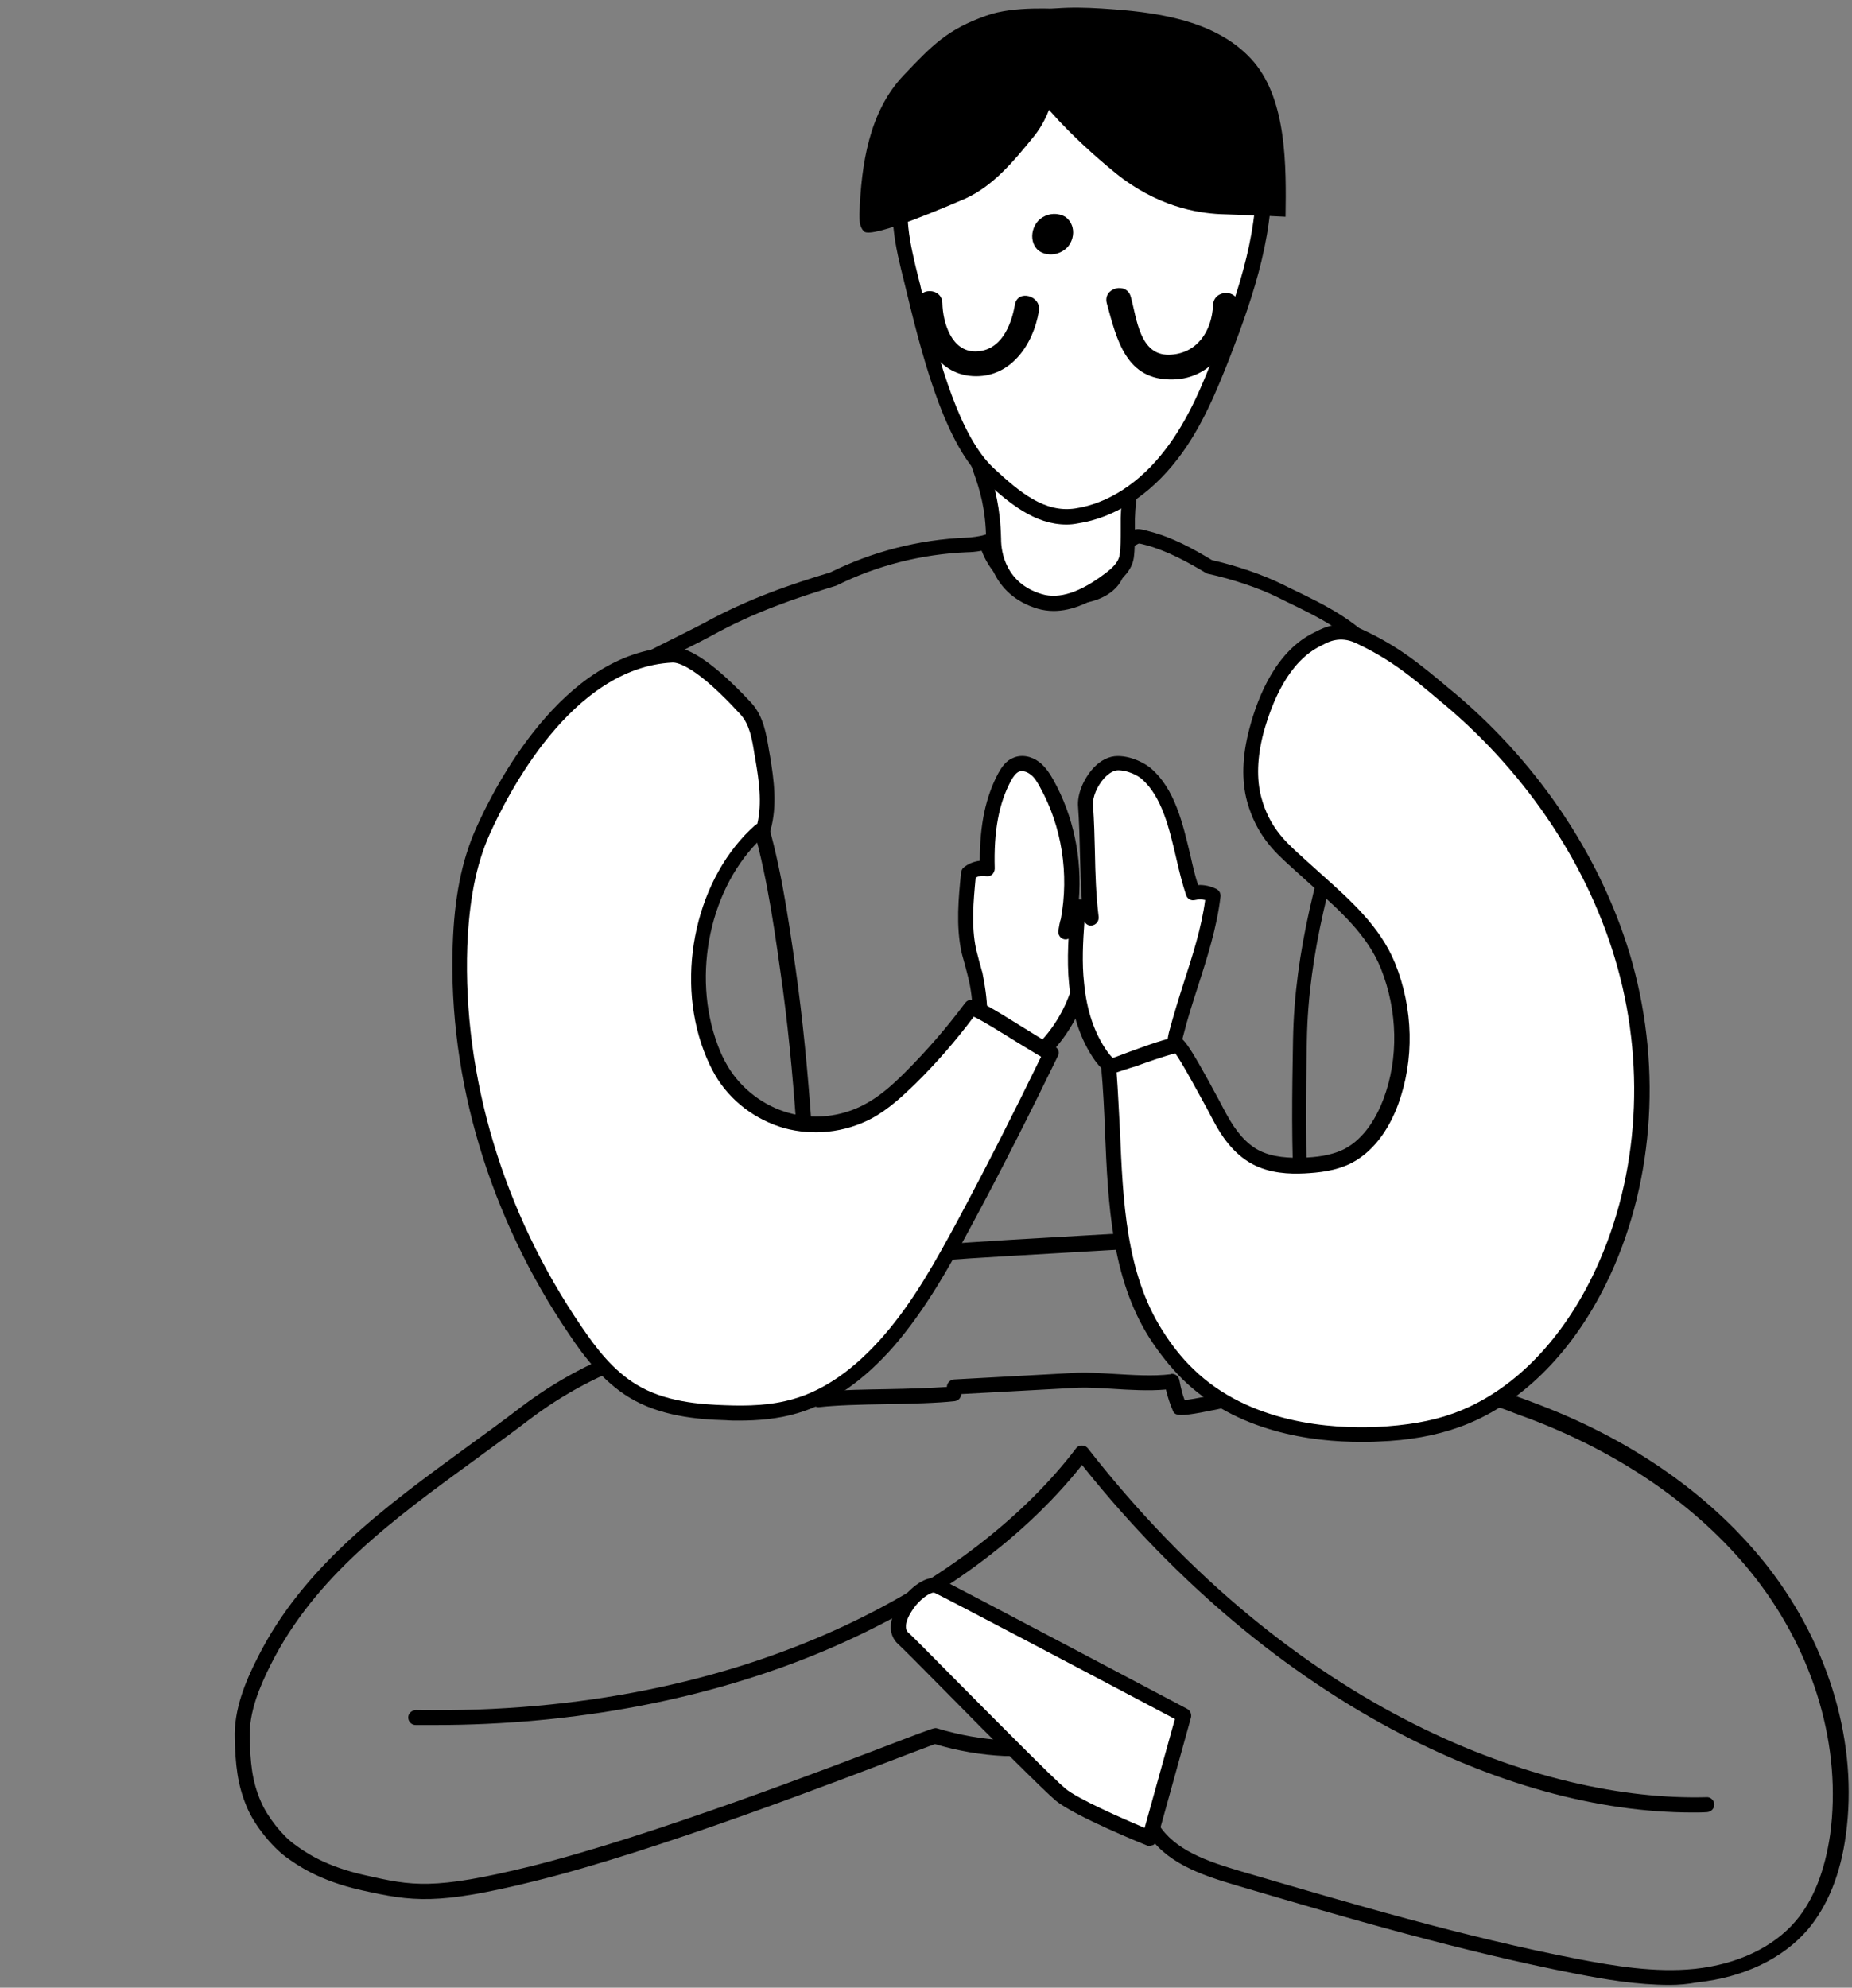 <svg width="178" height="191" viewBox="0 0 178 191" fill="none" xmlns="http://www.w3.org/2000/svg">
<rect x="0" y="0" width="178" height="191" fill="#808080" stroke="none"/>
<path fill-rule="evenodd" clip-rule="evenodd" d="M89.031 128.709C88.744 128.601 68.768 128.278 57.738 128.026C45.415 127.739 12.433 130.002 6.002 145.922C-18.07 205.466 37.08 181.39 56.84 173.843C77.283 166.009 72.864 173.304 80.696 165.506C88.564 157.744 91.618 159.865 96.827 155.409C101.282 151.563 106.097 139.956 102.971 136.004C99.917 132.051 92.839 130.074 89.031 128.709Z" class="sec-color-fill"/>
<path fill-rule="evenodd" clip-rule="evenodd" d="M104.229 116.599C104.337 116.419 107.893 101.901 109.905 93.959C112.133 85.047 125.282 77.393 107.103 61.546C92.912 49.184 97.007 49.651 72.684 51.233C58.457 52.167 74.516 97.445 78.864 104.453C83.211 111.46 81.163 113.328 83.534 117.856C85.582 121.737 93.235 127.163 96.612 125.546C99.989 123.929 102.612 119.114 104.229 116.599Z" class="sec-color-fill"/>
<path d="M160.491 190.733C157.33 190.733 154.204 190.194 151.438 189.655C140.408 187.499 129.45 184.301 118.851 181.174C115.294 180.132 111.953 178.946 110.157 176C109.654 175.209 109.438 174.347 109.258 173.592C108.899 172.155 108.684 171.651 107.821 171.544C105.378 171.256 103.007 170.609 100.743 169.675L100.42 169.531C99.881 169.316 99.414 169.1 98.911 168.956C98.3 168.813 97.654 168.777 96.971 168.741H96.576C94.276 168.633 92.013 168.238 89.857 167.591C89.462 167.735 88.528 168.094 87.378 168.525C80.696 171.076 63.019 177.904 51.307 180.779C42.002 183.079 39.63 182.719 34.78 181.641C30.576 180.707 28.493 179.162 27.487 178.443C26.086 177.401 24.469 175.389 23.75 173.7C22.78 171.436 22.637 169.459 22.565 167.124C22.457 164.249 23.607 161.554 24.756 159.29C29.175 150.45 37.187 144.664 44.912 139.022C46.6 137.8 48.325 136.543 50.014 135.249C53.462 132.626 57.271 130.613 61.331 129.248C61.331 129.248 61.367 129.248 61.403 129.212V129.176C61.259 127.271 61.546 125.295 62.265 123.462C62.373 123.247 62.552 123.067 62.804 123.031C75.055 120.659 87.45 119.725 96.863 119.15L116.013 118.036C119.067 117.856 122.48 117.641 125.57 118.97C125.713 119.042 125.821 119.114 125.893 119.258C129.665 125.079 135.09 129.751 141.198 132.41C142.599 133.021 144.108 133.56 145.545 134.099C146.372 134.387 147.234 134.71 148.06 135.033C157.222 138.555 164.767 143.945 169.976 150.629C175.868 158.248 178.599 167.627 177.413 176.287C176.91 180.096 175.653 183.151 173.749 185.415C171.342 188.218 167.569 190.014 163.15 190.481C162.18 190.661 161.318 190.733 160.491 190.733ZM107.965 170.142C109.869 170.358 110.264 171.903 110.624 173.268C110.803 173.951 110.983 174.67 111.342 175.281C112.887 177.76 115.941 178.838 119.246 179.809C129.809 182.899 140.731 186.133 151.689 188.254C155.102 188.9 159.054 189.583 162.899 189.188C166.958 188.757 170.407 187.139 172.563 184.624C174.288 182.612 175.401 179.773 175.904 176.251C177.018 167.95 174.431 159.002 168.755 151.671C163.725 145.203 156.36 139.957 147.486 136.507C146.659 136.183 145.797 135.896 145.007 135.572C143.533 135.033 142.024 134.494 140.587 133.848C134.3 131.081 128.695 126.301 124.779 120.336C122.049 119.222 118.851 119.402 116.049 119.581L96.899 120.695C87.63 121.234 75.486 122.169 63.45 124.469C62.911 125.978 62.696 127.595 62.804 129.176V129.212C62.804 129.392 62.84 129.715 62.66 130.003C62.408 130.434 61.977 130.578 61.762 130.649C57.81 131.979 54.145 133.919 50.84 136.435C49.151 137.729 47.391 138.986 45.738 140.208C37.798 145.994 30.289 151.456 26.014 159.972C24.972 162.057 23.894 164.536 24.002 167.088C24.074 169.28 24.181 171.076 25.08 173.125C25.69 174.562 27.128 176.395 28.349 177.257C29.283 177.94 31.223 179.342 35.139 180.204C39.594 181.21 41.642 181.641 50.983 179.342C62.588 176.467 80.229 169.675 86.875 167.124C89.821 166.01 89.821 166.01 90.073 166.081C92.229 166.728 94.42 167.124 96.684 167.231H97.079C97.797 167.267 98.552 167.303 99.306 167.483C99.917 167.627 100.492 167.878 101.067 168.13L101.39 168.274C103.438 169.244 105.666 169.855 107.965 170.142Z" fill="black"/>
<path d="M113.57 135.968C112.923 135.968 112.815 135.788 112.707 135.501C112.456 134.926 112.24 134.279 112.061 133.524C110.408 133.668 108.54 133.56 106.887 133.452C105.666 133.38 104.516 133.309 103.654 133.345L92.408 133.955C92.336 134.279 92.193 134.566 91.761 134.638C90.145 134.818 87.63 134.89 85.187 134.926C82.78 134.962 80.301 135.033 78.756 135.213C78.576 135.249 78.361 135.177 78.217 135.033C78.073 134.89 77.965 134.71 77.965 134.53C77.75 130.721 77.534 126.84 77.355 123.067C76.887 113.221 76.42 103.015 74.983 93.205C74.265 88.066 73.474 82.784 71.858 77.789C70.852 74.698 66.828 72.111 63.271 69.811C61.295 68.553 59.462 67.368 58.097 66.11C57.953 65.966 57.846 65.751 57.846 65.571C57.846 65.355 57.953 65.176 58.097 65.032C59.175 64.133 62.552 62.444 65.283 61.079C66.289 60.576 67.151 60.145 67.618 59.893C71.929 57.521 75.989 56.156 79.798 55.006C83.857 52.994 88.348 51.844 92.875 51.664C93.306 51.664 94.276 51.52 94.564 51.413C94.743 51.341 94.959 51.341 95.139 51.448C95.318 51.556 95.462 51.7 95.498 51.916C95.893 53.533 97.079 54.97 98.66 55.833C100.133 56.623 101.965 56.875 103.833 56.587C105.019 56.407 106.348 55.797 106.6 54.718C106.672 54.431 106.672 54.108 106.672 53.748C106.672 53.245 106.672 52.67 106.851 52.131C106.923 51.88 107.139 51.736 107.39 51.664L107.426 51.628C107.534 51.52 107.642 51.448 107.785 51.413C108.181 51.269 108.36 51.161 108.54 51.089C109.186 50.766 109.438 50.766 110.444 51.053C112.707 51.628 114.755 52.778 116.48 53.82C118.851 54.359 121.366 55.222 123.27 56.156L123.989 56.515C127.653 58.276 130.528 59.642 133.617 63.271C133.761 63.451 133.833 63.666 133.761 63.882C132.791 67.978 131.605 71.931 130.456 75.74C128.049 83.79 125.749 91.408 125.605 99.997C125.426 110.562 125.246 121.486 128.587 131.763C128.659 131.943 128.623 132.159 128.552 132.302C128.48 132.446 128.3 132.59 128.12 132.662C125.893 133.309 122.3 134.243 119.103 134.962C115.905 135.68 114.324 135.968 113.57 135.968ZM112.636 132.015C112.995 132.015 113.282 132.266 113.354 132.626C113.498 133.38 113.642 133.991 113.857 134.53C115.582 134.387 122.695 132.734 127.079 131.476C123.917 121.162 124.097 109.915 124.276 99.961C124.42 91.193 126.719 83.467 129.198 75.309C130.312 71.608 131.462 67.799 132.396 63.882C129.593 60.684 126.899 59.39 123.486 57.737L122.767 57.378C120.935 56.479 118.456 55.653 116.156 55.15C116.085 55.15 116.013 55.114 115.941 55.078C114.252 54.072 112.276 52.958 110.157 52.383C109.977 52.347 109.546 52.203 109.438 52.239C109.438 52.239 109.33 52.275 109.294 52.311C109.115 52.419 108.863 52.526 108.432 52.706C108.396 52.706 108.396 52.742 108.36 52.742C108.324 52.778 108.252 52.814 108.216 52.85C108.181 53.101 108.181 53.389 108.181 53.676C108.181 54.072 108.181 54.539 108.073 55.006C107.713 56.515 106.24 57.629 104.121 57.953C101.965 58.312 99.809 57.989 98.049 57.054C96.324 56.156 94.995 54.647 94.348 52.922C93.809 53.029 93.235 53.066 92.947 53.066C88.636 53.245 84.288 54.323 80.408 56.264C80.372 56.264 80.337 56.3 80.301 56.3C76.564 57.45 72.54 58.779 68.337 61.115C67.87 61.367 66.971 61.834 65.965 62.337C64.025 63.307 61.223 64.709 59.786 65.607C60.971 66.577 62.48 67.547 64.097 68.589C68.049 71.141 72.109 73.764 73.259 77.322C74.947 82.424 75.702 87.815 76.456 92.989C77.858 102.872 78.361 113.077 78.828 122.995C79.007 126.517 79.151 130.146 79.366 133.704C80.947 133.56 83.103 133.524 85.187 133.488C87.306 133.452 89.462 133.38 91.007 133.273C91.007 132.913 91.294 132.59 91.69 132.554L103.582 131.907C104.516 131.871 105.702 131.943 106.959 132.015C108.791 132.123 110.839 132.266 112.528 132.051C112.564 132.015 112.6 132.015 112.636 132.015Z" fill="black"/>
<path d="M94.169 97.553C94.169 96.223 94.025 94.894 93.702 93.6C93.522 92.845 93.271 92.091 93.091 91.3C92.552 88.857 92.804 86.341 93.091 83.898C93.594 83.466 94.277 83.323 94.888 83.466C94.816 80.412 95.139 77.286 96.576 74.626C96.828 74.159 97.151 73.692 97.618 73.476C98.193 73.225 98.912 73.405 99.414 73.8C99.917 74.195 100.277 74.734 100.564 75.309C102.935 79.621 103.618 84.832 102.396 89.575C102.54 88.569 102.864 87.347 103.869 87.204C105.127 91.911 103.762 97.194 100.42 100.715C100.277 100.859 100.133 101.003 99.917 101.039C99.702 101.075 99.486 100.931 99.271 100.823C97.51 99.781 95.894 98.667 94.169 97.553Z" fill="white"/>
<path d="M99.846 101.757C99.45 101.757 99.127 101.578 98.911 101.434C97.906 100.823 96.971 100.212 96.037 99.601C95.319 99.134 94.564 98.631 93.81 98.164C93.594 98.02 93.486 97.805 93.486 97.553C93.486 96.295 93.343 95.037 93.019 93.78C92.947 93.456 92.84 93.133 92.768 92.81C92.66 92.378 92.516 91.947 92.409 91.48C91.87 88.929 92.121 86.341 92.373 83.826C92.409 83.646 92.48 83.466 92.624 83.359C93.055 82.999 93.594 82.784 94.169 82.712C94.169 79.226 94.744 76.531 95.965 74.267C96.253 73.764 96.648 73.117 97.367 72.83C98.157 72.47 99.127 72.65 99.882 73.225C100.492 73.692 100.923 74.375 101.247 74.95C103.187 78.436 104.013 82.496 103.69 86.485C103.726 86.485 103.798 86.449 103.834 86.449C104.193 86.377 104.552 86.629 104.624 86.988C105.953 91.911 104.552 97.481 100.995 101.182C100.816 101.362 100.528 101.65 100.097 101.722C99.953 101.757 99.882 101.757 99.846 101.757ZM94.888 97.158C95.534 97.589 96.181 97.984 96.828 98.415C97.762 99.026 98.696 99.637 99.666 100.212C99.702 100.248 99.774 100.284 99.81 100.284C99.846 100.248 99.882 100.212 99.917 100.176C102.863 97.122 104.193 92.63 103.438 88.425C103.402 88.497 103.366 88.569 103.366 88.641C103.295 89.001 103.223 89.36 103.115 89.719C103.007 90.079 102.648 90.33 102.289 90.258C101.929 90.186 101.678 89.827 101.714 89.468C101.786 89.001 101.858 88.605 101.965 88.282C102.756 84.005 102.073 79.442 99.953 75.633C99.702 75.165 99.414 74.662 98.983 74.375C98.696 74.159 98.265 74.016 97.906 74.159C97.618 74.303 97.367 74.662 97.187 74.986C96.001 77.178 95.498 79.873 95.606 83.466C95.606 83.682 95.498 83.898 95.355 84.041C95.175 84.185 94.959 84.221 94.744 84.185C94.421 84.113 94.061 84.185 93.774 84.329C93.558 86.629 93.343 88.965 93.81 91.192C93.918 91.588 94.025 92.019 94.133 92.45C94.241 92.774 94.313 93.133 94.421 93.456C94.672 94.678 94.852 95.936 94.888 97.158Z" fill="black"/>
<path d="M113.031 100.931C112.744 100.464 112.851 99.889 112.995 99.386C114.145 94.93 116.049 90.618 116.588 86.054C116.013 85.73 115.294 85.659 114.648 85.838C113.426 82.137 113.103 76.89 110.157 74.339C109.69 73.944 108.576 73.333 107.426 73.333C105.774 73.333 104.193 75.812 104.3 77.465C104.588 81.095 104.372 84.616 104.839 88.21C104.624 87.671 104.121 87.276 103.582 87.132C103.402 89.576 103.187 92.055 103.438 94.535C103.69 96.978 104.372 99.458 105.774 101.47C106.205 102.081 106.744 102.656 107.426 102.8C107.857 102.907 108.288 102.836 108.72 102.8C110.552 102.548 112.169 102.476 113.031 100.931Z" fill="white"/>
<path d="M108.001 103.59C107.785 103.59 107.534 103.554 107.318 103.518C106.312 103.267 105.666 102.476 105.235 101.901C103.869 99.961 103.043 97.517 102.756 94.606C102.504 92.127 102.72 89.647 102.899 87.204V87.096C102.899 86.88 103.007 86.701 103.187 86.557C103.366 86.449 103.582 86.377 103.797 86.449C103.869 86.449 103.905 86.485 103.977 86.521C103.869 84.976 103.833 83.43 103.797 81.957C103.762 80.52 103.726 79.01 103.618 77.537C103.51 76.351 104.121 74.878 105.055 73.836C105.774 73.045 106.6 72.65 107.426 72.65C108.791 72.65 110.085 73.369 110.624 73.836C112.923 75.812 113.678 79.118 114.432 82.281C114.648 83.251 114.863 84.185 115.151 85.047C115.761 85.012 116.372 85.155 116.947 85.443C117.199 85.587 117.342 85.874 117.306 86.162C116.947 89.18 116.013 92.055 115.115 94.858C114.612 96.403 114.109 97.984 113.714 99.565C113.606 99.925 113.534 100.356 113.678 100.571C113.821 100.787 113.821 101.075 113.678 101.29C112.708 103.015 110.983 103.231 109.33 103.446L108.899 103.518C108.612 103.554 108.324 103.59 108.001 103.59ZM104.229 88.533C104.085 90.51 103.977 92.522 104.193 94.463C104.444 97.122 105.199 99.314 106.42 101.039C106.887 101.686 107.282 102.009 107.678 102.117C107.965 102.189 108.36 102.153 108.72 102.081L109.187 102.009C110.696 101.829 111.666 101.65 112.276 100.859C112.097 100.212 112.276 99.565 112.348 99.206C112.779 97.589 113.282 95.972 113.785 94.391C114.612 91.839 115.474 89.18 115.833 86.485C115.51 86.413 115.187 86.413 114.863 86.485C114.504 86.593 114.109 86.377 114.001 86.018C113.642 84.94 113.354 83.79 113.067 82.532C112.384 79.585 111.666 76.531 109.726 74.842C109.402 74.555 108.432 74.015 107.462 74.015C107.067 74.015 106.6 74.267 106.133 74.77C105.45 75.525 104.983 76.603 105.055 77.393C105.163 78.903 105.199 80.412 105.235 81.885C105.271 83.933 105.342 86.054 105.594 88.102C105.63 88.461 105.414 88.785 105.091 88.893C104.732 89.036 104.372 88.857 104.229 88.533Z" fill="black"/>
<path d="M108.324 53.461C108.504 52.419 108.396 50.837 108.432 49.795C108.54 45.914 109.546 44.549 109.582 42.86C106.708 43.507 101.067 45.627 98.157 45.16C96.792 44.944 95.426 44.693 94.061 44.477C94.564 46.13 95.426 48.071 95.498 51.808C95.498 52.131 95.426 56.443 99.953 57.809C102.288 58.492 104.732 57.198 106.672 55.725C107.426 55.114 108.217 54.431 108.324 53.461Z" fill="white"/>
<path d="M101.282 58.707C100.743 58.707 100.24 58.635 99.737 58.492C95.211 57.126 94.815 53.065 94.779 51.88C94.743 48.825 94.133 46.992 93.63 45.555C93.522 45.267 93.45 44.98 93.342 44.728C93.27 44.477 93.306 44.225 93.486 44.046C93.666 43.866 93.881 43.758 94.133 43.794C95.498 44.01 96.863 44.261 98.228 44.477C100.205 44.8 103.725 43.794 106.564 42.968C107.606 42.644 108.612 42.357 109.402 42.177C109.618 42.141 109.833 42.177 110.013 42.321C110.192 42.465 110.264 42.68 110.264 42.896C110.228 43.65 110.049 44.333 109.833 45.088C109.546 46.202 109.151 47.567 109.079 49.831C109.079 50.119 109.079 50.478 109.079 50.873C109.079 51.772 109.079 52.814 108.971 53.604C108.791 54.79 107.893 55.617 107.031 56.3C104.983 57.881 103.043 58.707 101.282 58.707ZM95.103 45.375C95.606 46.849 96.145 48.753 96.216 51.772V51.808C96.216 53.029 96.648 56.048 100.133 57.09C101.821 57.593 103.833 56.91 106.204 55.114C106.887 54.611 107.498 54.036 107.606 53.353C107.713 52.706 107.713 51.7 107.713 50.837C107.713 50.442 107.713 50.083 107.713 49.759C107.785 47.316 108.18 45.842 108.504 44.693C108.576 44.369 108.683 44.082 108.719 43.83C108.18 43.974 107.606 44.154 106.959 44.333C103.977 45.196 100.312 46.274 98.013 45.878C97.079 45.699 96.109 45.555 95.103 45.375Z" fill="black"/>
<path d="M103.474 49.616C107.138 49.077 110.336 46.669 112.599 43.722C114.863 40.776 116.3 37.29 117.629 33.84C119.893 27.911 121.977 21.694 121.402 15.37C121.222 13.357 120.755 11.345 119.749 9.62C118.312 7.14 116.372 4.158 113.605 3.367C110.12 2.361 106.456 1.714 102.863 2.038C99.234 2.361 95.641 3.691 93.019 6.206C90.001 9.045 88.492 13.106 87.091 17.023C85.797 20.58 87.019 24.461 87.917 28.162C89.534 34.954 91.618 42.393 95.031 45.591C97.474 47.855 100.132 50.119 103.474 49.616Z" fill="white"/>
<path d="M102.504 50.406C99.45 50.406 96.971 48.358 94.528 46.094C91.079 42.86 88.96 35.637 87.199 28.306C87.091 27.911 87.019 27.515 86.912 27.12C86.049 23.706 85.187 20.149 86.409 16.771C87.774 12.998 89.319 8.685 92.516 5.667C95.103 3.223 98.732 1.678 102.792 1.319C106.097 1.031 109.69 1.462 113.821 2.648C116.732 3.511 118.78 6.457 120.36 9.224C121.294 10.877 121.869 12.854 122.121 15.261C122.732 21.873 120.468 28.45 118.312 34.056C116.983 37.469 115.51 41.099 113.175 44.117C110.516 47.567 107.139 49.759 103.582 50.298C103.223 50.37 102.864 50.406 102.504 50.406ZM104.804 2.648C104.157 2.648 103.51 2.684 102.899 2.72C99.163 3.044 95.822 4.445 93.486 6.673C90.54 9.476 89.031 13.572 87.738 17.202C86.66 20.185 87.486 23.527 88.277 26.725C88.385 27.12 88.492 27.515 88.564 27.911C90.289 35.026 92.301 41.997 95.498 44.98C98.049 47.352 100.42 49.292 103.331 48.861C106.492 48.394 109.582 46.381 111.989 43.219C114.217 40.344 115.654 36.823 116.911 33.517C119.031 28.054 121.223 21.694 120.648 15.369C120.432 13.141 119.929 11.345 119.103 9.907C117.63 7.392 115.833 4.697 113.39 3.978C110.265 3.115 107.426 2.648 104.804 2.648Z" fill="black"/>
<path d="M92.731 19.107C95.462 17.885 97.438 15.477 99.342 13.141C101.498 10.482 101.749 7.14 101.785 3.726C101.785 2.469 104.983 0.672 102.288 0.851C101.498 0.887 97.51 0.528 94.815 1.498C91.043 2.828 89.606 4.337 86.839 7.248C83.534 10.734 82.779 15.765 82.6 20.58C82.6 21.155 82.6 21.802 83.031 22.233C83.785 23.023 91.689 19.538 92.731 19.107Z" fill="black"/>
<path d="M123.557 20.831C121.473 20.724 119.354 20.652 117.27 20.58C115.006 20.472 111.162 19.825 107.21 16.627C105.45 15.19 97.797 8.829 96.971 3.87C96.863 3.187 96.827 2.397 97.294 1.894C97.546 1.606 97.941 1.462 98.336 1.355C101.102 0.564 104.013 0.672 106.887 0.887C111.881 1.247 117.306 2.181 120.539 5.99C123.665 9.727 123.629 15.908 123.557 20.831Z" fill="black"/>
<path d="M101.821 20.616C101.103 20.436 100.312 20.688 99.809 21.191C99.306 21.73 99.091 22.52 99.271 23.203C99.342 23.455 99.45 23.67 99.594 23.85C99.845 24.173 100.241 24.353 100.672 24.425C101.354 24.533 102.073 24.281 102.576 23.778C103.043 23.275 103.259 22.52 103.079 21.838C102.971 21.442 102.756 21.119 102.432 20.867C102.253 20.759 102.037 20.652 101.821 20.616Z" fill="black"/>
<path d="M100.995 101.182C98.336 106.645 95.606 112.071 92.731 117.425C90.612 121.414 88.384 125.403 85.438 128.816C83.031 131.619 80.049 134.063 76.492 135.069C74.336 135.68 72.037 135.788 69.809 135.716C66.72 135.608 63.522 135.249 60.828 133.632C58.528 132.23 56.804 130.038 55.295 127.81C47.929 116.994 43.762 103.949 44.229 90.869C44.373 87.132 44.876 83.323 46.385 79.873C49.798 72.147 56.193 63.271 64.6 62.875C66.109 62.803 68.732 64.816 71.678 68.014C72.827 69.236 73.007 71.105 73.294 72.758C73.69 75.022 73.977 77.357 73.366 79.549C73.33 79.729 72.971 79.801 73.079 79.657C67.51 84.616 65.714 93.636 68.336 100.643C68.624 101.398 68.947 102.117 69.378 102.835C70.743 105.135 73.043 106.896 75.63 107.615C78.216 108.333 81.091 108.046 83.462 106.788C85.007 105.962 86.336 104.776 87.594 103.554C89.713 101.47 91.653 99.206 93.414 96.798C94.168 96.798 99.917 100.787 100.995 101.182Z" fill="white"/>
<path d="M71.032 136.507C70.601 136.507 70.169 136.507 69.774 136.471C67.008 136.399 63.415 136.075 60.469 134.279C57.99 132.769 56.158 130.398 54.721 128.242C47.068 116.994 43.08 103.734 43.511 90.869C43.655 86.269 44.373 82.712 45.739 79.621C47.499 75.668 54.038 62.66 64.601 62.193C66.289 62.121 68.84 63.918 72.217 67.547C73.367 68.805 73.654 70.53 73.906 72.075C73.942 72.29 73.978 72.47 74.014 72.686C74.373 74.878 74.732 77.393 74.05 79.801C73.942 80.196 73.583 80.448 73.259 80.484C68.265 85.155 66.433 93.636 68.984 100.428C69.271 101.218 69.595 101.865 69.954 102.476C71.247 104.632 73.367 106.249 75.774 106.932C78.181 107.615 80.84 107.327 83.068 106.141C84.577 105.351 85.87 104.165 87.02 103.015C89.067 100.967 91.008 98.739 92.768 96.367C92.912 96.187 93.091 96.08 93.307 96.08C93.954 96.044 95.067 96.691 98.409 98.775C99.594 99.493 100.924 100.356 101.283 100.5C101.463 100.571 101.606 100.715 101.714 100.895C101.786 101.075 101.786 101.29 101.678 101.47C99.055 106.86 96.289 112.358 93.379 117.749C91.187 121.845 88.96 125.798 85.978 129.284C83.068 132.626 79.942 134.818 76.672 135.788C74.768 136.363 72.756 136.507 71.032 136.507ZM64.673 63.666H64.637C54.9 64.133 48.721 76.459 47.032 80.232C45.739 83.143 45.092 86.557 44.912 90.941C44.481 103.482 48.361 116.455 55.87 127.451C57.307 129.571 58.924 131.691 61.188 133.057C63.846 134.674 67.188 134.961 69.81 135.033C71.786 135.105 74.086 135.069 76.277 134.422C79.295 133.56 82.169 131.512 84.9 128.385C87.81 125.043 89.966 121.126 92.121 117.138C94.888 111.963 97.546 106.716 100.061 101.542C99.487 101.218 98.696 100.715 97.618 100.068C96.397 99.314 94.457 98.092 93.594 97.697C91.87 99.996 90.002 102.153 87.99 104.129C86.804 105.279 85.403 106.609 83.714 107.507C81.163 108.837 78.145 109.16 75.379 108.405C72.613 107.615 70.169 105.782 68.732 103.303C68.337 102.62 67.978 101.865 67.655 101.003C64.852 93.6 66.972 84.221 72.613 79.262C72.684 79.226 72.72 79.19 72.792 79.154C73.259 77.142 72.936 74.95 72.613 73.045C72.577 72.829 72.541 72.65 72.505 72.434C72.289 71.033 72.038 69.595 71.175 68.661C66.972 64.061 65.176 63.666 64.673 63.666Z" fill="black"/>
<path d="M120.539 76.782C119.965 74.662 120.18 72.362 120.755 70.206C121.653 66.757 123.45 62.911 126.647 61.366C127.222 61.079 128.659 60.216 130.563 61.079C134.192 62.768 136.312 64.564 139.366 67.152C147.27 73.8 153.377 82.748 156.144 92.702C158.91 102.656 158.228 113.688 153.665 122.959C150.755 128.888 146.084 134.243 139.904 136.435C137.497 137.297 134.946 137.657 132.36 137.764C125.821 138.052 118.815 136.543 114.144 131.979C112.959 130.829 111.989 129.535 111.09 128.134C106.456 120.803 107.354 111.136 106.563 102.512C108.432 101.937 110.623 100.931 113.066 100.356C113.533 100.248 116.408 105.818 117.234 107.327C118.06 108.837 119.138 110.31 120.647 111.136C122.048 111.891 123.701 111.999 125.282 111.927C126.719 111.855 128.228 111.675 129.521 110.993C131.533 109.951 132.863 107.902 133.653 105.782C135.198 101.614 135.054 96.87 133.366 92.738C131.677 88.605 127.976 85.91 124.743 82.856C123.378 81.634 121.438 80.16 120.539 76.782Z" fill="white"/>
<path d="M130.815 138.555C126.108 138.555 118.851 137.621 113.641 132.518C112.527 131.404 111.449 130.074 110.479 128.565C106.815 122.78 106.491 115.628 106.204 108.729C106.132 106.717 106.024 104.596 105.845 102.62C105.809 102.297 106.024 101.973 106.348 101.865C107.03 101.65 107.785 101.362 108.539 101.075C109.833 100.608 111.306 100.033 112.887 99.673C113.605 99.494 113.928 99.709 117.198 105.782C117.449 106.285 117.701 106.717 117.845 107.004C118.815 108.801 119.821 109.915 120.97 110.526C122.336 111.244 123.988 111.28 125.246 111.244C126.395 111.208 127.904 111.065 129.198 110.418C131.21 109.376 132.359 107.22 132.97 105.603C134.443 101.686 134.335 97.122 132.719 93.061C131.425 89.863 128.838 87.563 126.108 85.12C125.497 84.581 124.886 84.005 124.276 83.466C124.132 83.359 124.024 83.215 123.88 83.107C122.551 81.885 120.755 80.268 119.857 76.998C119.318 74.986 119.389 72.65 120.072 70.063C120.934 66.757 122.731 62.48 126.359 60.755L126.503 60.684C127.186 60.324 128.838 59.498 130.886 60.468C134.479 62.121 136.563 63.882 139.473 66.326L139.868 66.649C148.132 73.62 154.168 82.82 156.898 92.558C159.772 102.943 158.874 114.155 154.383 123.319C151.006 130.182 145.976 135.105 140.192 137.154C137.964 137.944 135.449 138.411 132.467 138.519C131.892 138.555 131.353 138.555 130.815 138.555ZM107.318 103.051C107.461 104.884 107.533 106.788 107.641 108.657C107.929 115.377 108.216 122.312 111.701 127.81C112.599 129.248 113.605 130.506 114.647 131.512C120.072 136.83 128.048 137.297 132.323 137.118C135.162 136.974 137.569 136.579 139.653 135.824C145.078 133.883 149.82 129.212 153.018 122.708C157.365 113.868 158.263 103.015 155.461 92.953C152.838 83.502 146.946 74.555 138.898 67.763L138.503 67.439C135.701 65.068 133.653 63.343 130.24 61.762C128.803 61.115 127.689 61.654 127.114 61.977L126.97 62.049C123.845 63.559 122.264 67.439 121.437 70.422C120.827 72.758 120.755 74.842 121.222 76.603C121.976 79.442 123.557 80.879 124.815 82.029C124.958 82.173 125.102 82.281 125.246 82.424C125.856 82.963 126.467 83.538 127.078 84.077C129.809 86.521 132.647 89.037 134.084 92.558C135.844 96.906 135.952 101.865 134.371 106.142C133.689 108.01 132.323 110.49 129.916 111.747C128.371 112.538 126.683 112.682 125.389 112.754C123.916 112.826 122.048 112.754 120.36 111.855C118.491 110.849 117.342 109.052 116.659 107.759C116.515 107.471 116.264 107.04 116.012 106.537C115.258 105.171 113.605 102.081 112.958 101.218C111.593 101.578 110.336 102.045 109.114 102.476C108.467 102.656 107.893 102.871 107.318 103.051Z" fill="black"/>
<path d="M88.205 29.133C88.277 32.295 89.893 35.924 93.486 36.14C97.115 36.356 99.306 33.121 99.845 29.923C100.133 28.414 97.797 27.767 97.546 29.276C97.187 31.325 96.181 33.732 93.773 33.768C91.438 33.804 90.612 30.965 90.576 29.133C90.54 27.587 88.133 27.587 88.205 29.133Z" fill="black"/>
<path d="M106.384 29.169C107.354 32.726 108.253 36.571 112.744 36.463C116.588 36.392 118.851 32.834 118.995 29.312C119.067 27.767 116.66 27.767 116.588 29.312C116.48 31.828 115.043 34.02 112.348 34.092C109.51 34.128 109.259 30.57 108.684 28.522C108.289 27.048 105.953 27.659 106.384 29.169Z" fill="black"/>
<path d="M41.822 165.758C41.211 165.758 40.564 165.758 39.953 165.758C39.558 165.758 39.235 165.435 39.235 165.039C39.235 164.644 39.558 164.356 39.953 164.321C72.217 164.896 93.881 151.707 103.402 139.202C103.653 138.878 104.084 138.842 104.408 139.058C104.731 139.31 104.767 139.741 104.552 140.064C98.767 147.647 90.001 154.079 79.186 158.643C68.085 163.314 55.187 165.758 41.822 165.758Z" fill="black"/>
<path d="M162.719 174.167C153.521 174.167 143.533 171.4 133.689 166.117C122.552 160.152 112.097 151.132 103.438 140.064C103.186 139.741 103.258 139.31 103.546 139.058C103.869 138.807 104.3 138.878 104.552 139.166C124.42 164.608 148.312 173.125 164.012 172.693C164.407 172.657 164.731 172.981 164.767 173.376C164.767 173.771 164.479 174.095 164.084 174.131C163.617 174.167 163.186 174.167 162.719 174.167Z" fill="black"/>
<path d="M113.749 164.859C113.749 164.859 91.043 152.821 90.073 152.39C88.636 151.743 85.043 155.912 86.803 157.421C87.63 158.14 100.168 170.968 101.929 172.442C103.689 173.879 110.48 176.646 110.48 176.646L113.749 164.859Z" fill="white"/>
<path d="M110.48 177.365C110.372 177.365 110.3 177.365 110.228 177.329C109.941 177.221 103.294 174.526 101.462 173.017C100.348 172.083 95.067 166.8 90.863 162.524C88.6 160.224 86.624 158.247 86.337 157.996C85.366 157.133 85.366 155.696 86.408 154.079C87.414 152.534 89.139 151.204 90.396 151.743C91.366 152.174 113.21 163.746 114.109 164.213C114.396 164.356 114.54 164.716 114.468 165.039L111.198 176.826C111.127 177.006 111.019 177.185 110.839 177.293C110.695 177.329 110.588 177.365 110.48 177.365ZM89.714 153.037C89.39 153.037 88.348 153.648 87.594 154.87C87.127 155.588 86.84 156.487 87.306 156.882C87.63 157.169 89.175 158.715 91.905 161.482C95.893 165.506 101.318 170.969 102.396 171.867C103.618 172.873 107.785 174.706 110.013 175.64L112.923 165.183C106.276 161.661 90.54 153.36 89.785 153.037C89.785 153.073 89.75 153.037 89.714 153.037Z" fill="black"/>
</svg>
